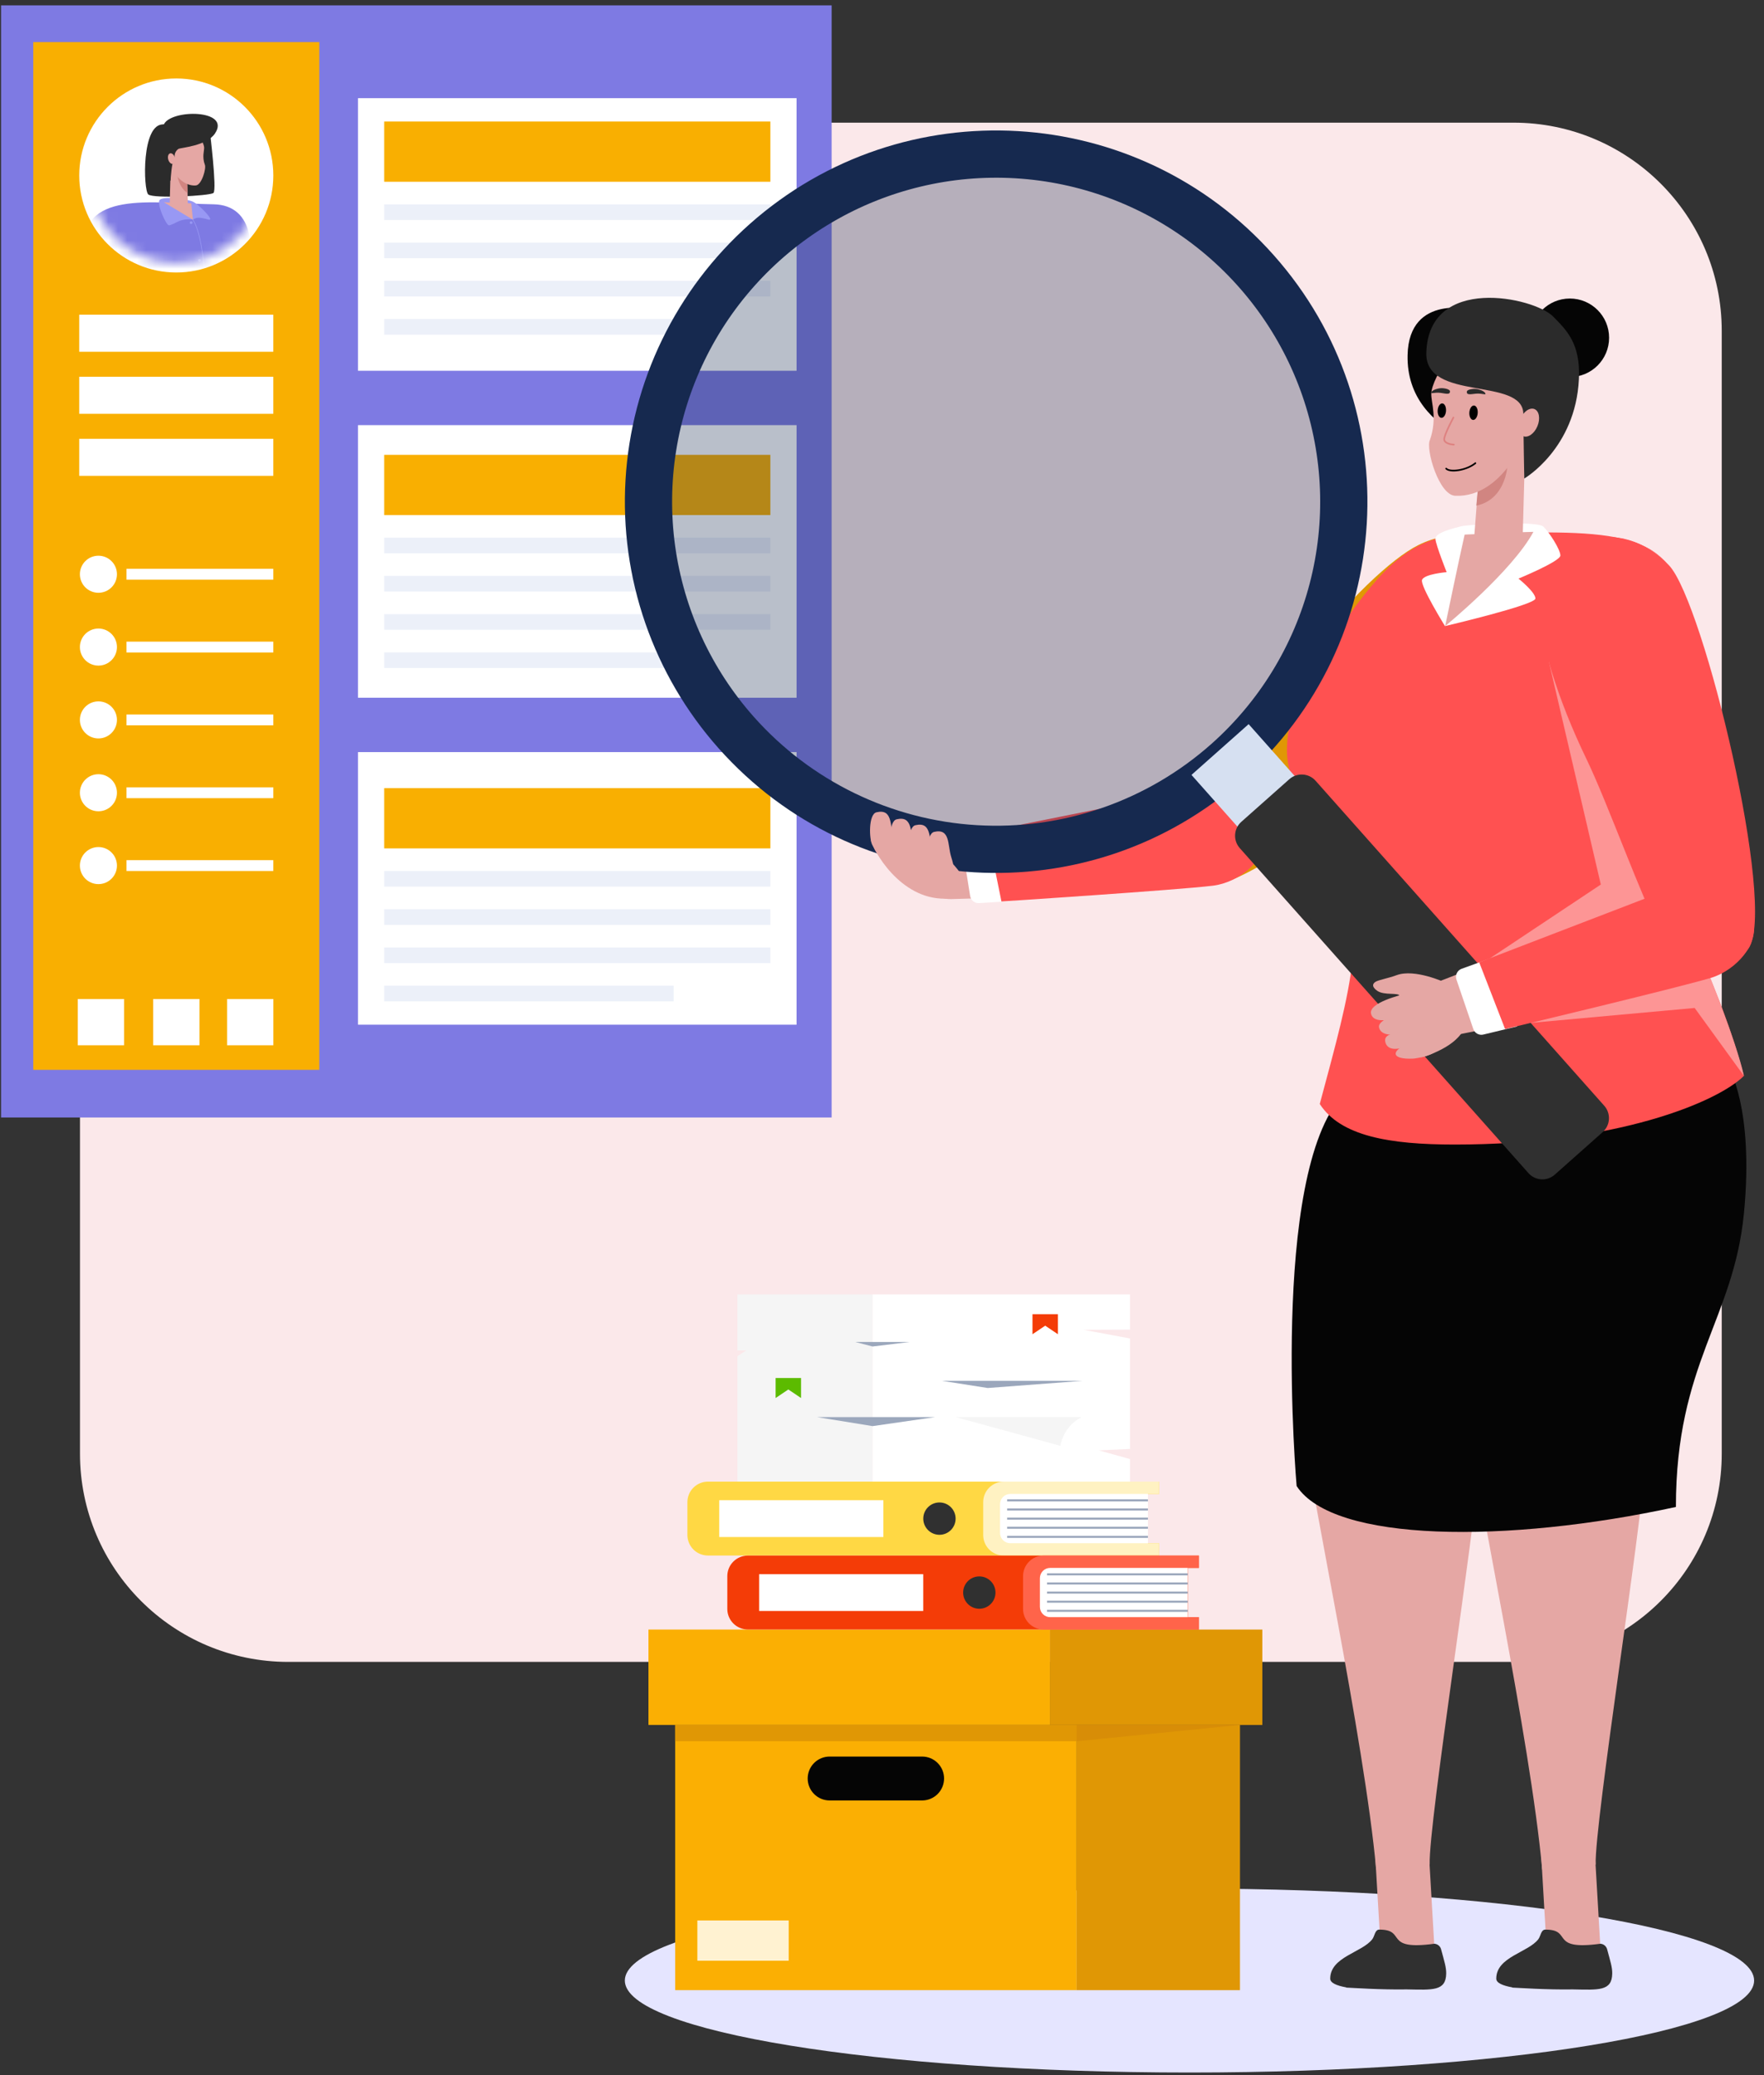 <svg width="187" height="220" viewBox="0 0 187 220" fill="none" xmlns="http://www.w3.org/2000/svg">
<rect x="0" y="0" width="187" height="220" fill="#333333" stroke="none"/>
<path d="M30.553 176.191L160.447 176.191C172.637 176.191 182.52 166.309 182.52 154.119L182.52 35.076C182.52 22.886 172.637 13.004 160.447 13.004L30.553 13.004C18.363 13.004 8.48 22.886 8.48 35.076L8.48 154.119C8.48 166.309 18.363 176.191 30.553 176.191Z" fill="#fbe8ea"/>
<path d="M126.096 219.725C159.154 219.725 185.953 215.359 185.953 209.973C185.953 204.587 159.154 200.22 126.096 200.22C93.037 200.22 66.238 204.587 66.238 209.973C66.238 215.359 93.037 219.725 126.096 219.725Z" fill="#E5E5FF"/>
<path d="M114.133 182.874H71.574V210.989H114.133V182.874Z" fill="#FBAF03"/>
<path d="M83.609 203.602H73.926V207.871H83.609V203.602Z" fill="#FFF2D1"/>
<path d="M114.133 182.874H71.574V184.597H114.133V182.874Z" fill="#E09705"/>
<path d="M114.131 210.991H131.449V182.876H114.131V210.991Z" fill="#E09705"/>
<path d="M111.301 172.76H68.742V182.873H111.301V172.76Z" fill="#FBAF03"/>
<path d="M111.306 182.876H133.82V172.762H111.306V182.876Z" fill="#E09705"/>
<path d="M97.752 190.881H87.949C87.332 190.881 86.74 190.636 86.303 190.199C85.866 189.763 85.621 189.17 85.621 188.553C85.621 187.935 85.866 187.343 86.303 186.907C86.74 186.47 87.332 186.225 87.949 186.225H97.752C98.369 186.225 98.962 186.47 99.398 186.907C99.835 187.343 100.08 187.935 100.08 188.553C100.08 189.17 99.835 189.763 99.398 190.199C98.962 190.636 98.369 190.881 97.752 190.881Z" fill="#050505"/>
<path d="M131.451 182.874L114.133 184.608V182.874H131.451Z" fill="#D88D07"/>
<path d="M121.695 158.386V163.608H122.87V164.913H75.047C74.47 164.913 73.916 164.684 73.508 164.276C73.1 163.868 72.871 163.315 72.871 162.737V159.256C72.871 158.679 73.1 158.125 73.508 157.717C73.916 157.309 74.47 157.08 75.047 157.08H122.87V158.386H121.695Z" fill="#FFD844"/>
<path d="M121.695 158.386V163.608H122.87V164.913H106.402C105.825 164.913 105.272 164.684 104.864 164.276C104.456 163.868 104.227 163.315 104.227 162.737V159.256C104.227 158.679 104.456 158.125 104.864 157.717C105.272 157.309 105.825 157.08 106.402 157.08H122.87V158.386H121.695Z" fill="#FFF2C2"/>
<path d="M121.696 158.386V163.608H107.1C106.811 163.608 106.534 163.493 106.33 163.289C106.126 163.085 106.012 162.809 106.012 162.52V159.474C106.012 159.185 106.126 158.908 106.33 158.704C106.534 158.5 106.811 158.386 107.1 158.386H121.696Z" fill="white"/>
<path d="M121.692 162.825H106.766V163.042H121.692V162.825Z" fill="#9BA7BC"/>
<path d="M121.692 161.858H106.766V162.076H121.692V161.858Z" fill="#9BA7BC"/>
<path d="M121.692 160.893H106.766V161.11H121.692V160.893Z" fill="#9BA7BC"/>
<path d="M121.692 159.924H106.766V160.142H121.692V159.924Z" fill="#9BA7BC"/>
<path d="M121.692 158.958H106.766V159.176H121.692V158.958Z" fill="#9BA7BC"/>
<path d="M99.59 162.716C100.537 162.716 101.304 161.948 101.304 161.001C101.304 160.054 100.537 159.287 99.59 159.287C98.643 159.287 97.875 160.054 97.875 161.001C97.875 161.948 98.643 162.716 99.59 162.716Z" fill="#303030"/>
<path d="M93.645 159.049H76.246V162.951H93.645V159.049Z" fill="white"/>
<path d="M125.921 166.225V171.448H127.096V172.753H79.278C78.7 172.753 78.147 172.524 77.739 172.116C77.331 171.708 77.102 171.154 77.102 170.577V167.096C77.102 166.519 77.331 165.965 77.739 165.557C78.147 165.149 78.7 164.92 79.278 164.92H127.096V166.225H125.921Z" fill="#F43C07"/>
<path d="M125.921 166.225V171.448H127.096V172.753H110.629C110.052 172.753 109.498 172.524 109.09 172.116C108.682 171.708 108.453 171.154 108.453 170.577V167.096C108.453 166.519 108.682 165.965 109.09 165.557C109.498 165.149 110.052 164.92 110.629 164.92H127.096V166.225H125.921Z" fill="#FF644A"/>
<path d="M125.922 166.226V171.448H111.326C111.038 171.448 110.761 171.333 110.557 171.129C110.353 170.925 110.238 170.648 110.238 170.36V167.314C110.238 167.025 110.353 166.748 110.557 166.544C110.761 166.34 111.038 166.226 111.326 166.226H125.922Z" fill="white"/>
<path d="M125.919 170.667H110.992V170.884H125.919V170.667Z" fill="#9BA7BC"/>
<path d="M125.919 169.698H110.992V169.916H125.919V169.698Z" fill="#9BA7BC"/>
<path d="M125.919 168.732H110.992V168.95H125.919V168.732Z" fill="#9BA7BC"/>
<path d="M125.919 167.766H110.992V167.984H125.919V167.766Z" fill="#9BA7BC"/>
<path d="M125.919 166.798H110.992V167.015H125.919V166.798Z" fill="#9BA7BC"/>
<path d="M103.816 170.556C104.763 170.556 105.531 169.788 105.531 168.841C105.531 167.894 104.763 167.126 103.816 167.126C102.869 167.126 102.102 167.894 102.102 168.841C102.102 169.788 102.869 170.556 103.816 170.556Z" fill="#303030"/>
<path d="M97.871 166.892H80.473V170.793H97.871V166.892Z" fill="white"/>
<path d="M92.505 157.08H78.172V143.781L79.116 143.167H78.172V137.229H92.505V157.08Z" fill="#F5F5F5"/>
<path d="M119.786 157.08H92.504V137.229H119.786V140.963L114.859 140.983L119.786 141.903V153.614L116.483 153.766L119.786 154.687V157.08Z" fill="white"/>
<path d="M86.621 150.239H99.117L92.505 151.194L86.621 150.239ZM90.664 142.273H96.454L92.505 142.752L90.664 142.273Z" fill="#9BA7BC"/>
<path d="M99.867 146.394H114.742L104.704 147.154L99.867 146.394Z" fill="#9BA7BC"/>
<path d="M101.324 150.239H114.676C114.086 150.533 113.573 150.963 113.18 151.492C112.787 152.021 112.524 152.636 112.413 153.286L101.324 150.239Z" fill="#F5F5F5"/>
<path d="M112.149 141.453L110.802 140.545L109.453 141.453V139.329H112.149V141.453Z" fill="#F43C07"/>
<path d="M84.919 148.216L83.57 147.308L82.223 148.216V146.092H84.919V148.216Z" fill="#5CBB00"/>
<path d="M88.16 0.568H0.113V118.473H88.16V0.568Z" fill="#7E7AE3"/>
<path d="M33.849 4.463H3.527V113.422H33.849V4.463Z" fill="#F9AF01"/>
<path d="M18.688 28.89C24.369 28.89 28.974 24.285 28.974 18.604C28.974 12.924 24.369 8.319 18.688 8.319C13.007 8.319 8.402 12.924 8.402 18.604C8.402 24.285 13.007 28.89 18.688 28.89Z" fill="white"/>
<mask id="mask0_763_8463" style="mask-type:luminance" maskUnits="userSpaceOnUse" x="9" y="9" width="19" height="19">
<path d="M18.69 27.86C23.802 27.86 27.946 23.716 27.946 18.604C27.946 13.492 23.802 9.348 18.69 9.348C13.578 9.348 9.434 13.492 9.434 18.604C9.434 23.716 13.578 27.86 18.69 27.86Z" fill="white"/>
</mask>
<g mask="url(#mask0_763_8463)">
<path d="M22.232 13.791C22.232 13.791 23.02 20.144 22.626 20.458C22.232 20.771 16.242 21.074 15.717 20.614C15.193 20.155 14.964 12.999 17.367 13.192C20.145 11.376 22.119 12.779 22.232 13.791Z" fill="#2B2B2B"/>
<path d="M26.998 42.835C23.538 46.969 11.654 44.885 10.637 43.544C10.202 42.966 10.744 40.607 10.637 39.491C10.366 36.174 9.881 32.878 9.186 29.623C8.968 28.701 8.83 27.762 8.773 26.816C8.507 20.099 15.792 21.546 22.631 21.659C24.807 21.696 25.997 22.945 26.413 24.829C26.977 27.373 26.631 34.641 26.791 39.819C26.815 40.157 27.238 42.298 26.998 42.835Z" fill="#7E7AE3"/>
<path d="M21.686 45.046C21.886 44.851 22.045 44.617 22.153 44.359C22.26 44.101 22.315 43.824 22.312 43.545C22.312 42.768 22.034 42.13 22.034 41.338C22.034 33.825 21.908 25.613 20.424 23.308C20.419 23.301 20.417 23.292 20.419 23.284C20.42 23.275 20.425 23.268 20.432 23.263C20.44 23.258 20.448 23.256 20.457 23.258C20.466 23.259 20.473 23.264 20.478 23.271C21.973 25.593 22.099 33.814 22.099 41.332C22.099 42.119 22.386 42.748 22.378 43.538C22.379 43.827 22.322 44.114 22.21 44.381C22.098 44.647 21.933 44.888 21.725 45.09C21.719 45.091 21.713 45.091 21.707 45.089C21.701 45.088 21.696 45.084 21.692 45.08C21.688 45.075 21.685 45.07 21.684 45.064C21.683 45.058 21.683 45.052 21.686 45.046Z" fill="#9898F4"/>
<path d="M20.261 23.75C20.34 23.75 20.404 23.686 20.404 23.607C20.404 23.527 20.34 23.463 20.261 23.463C20.181 23.463 20.117 23.527 20.117 23.607C20.117 23.686 20.181 23.75 20.261 23.75Z" fill="#9898F4"/>
<path d="M21.144 27.749C21.223 27.749 21.287 27.685 21.287 27.606C21.287 27.526 21.223 27.462 21.144 27.462C21.064 27.462 21 27.526 21 27.606C21 27.685 21.064 27.749 21.144 27.749Z" fill="#9898F4"/>
<path d="M16.891 21.25C16.658 21.772 17.644 23.942 17.924 23.894C18.205 23.846 18.577 23.609 19.012 23.428C19.475 23.255 19.974 23.205 20.461 23.282C20.864 22.989 21.258 23.093 21.549 23.143C21.884 23.195 22.111 23.326 22.248 23.282C22.542 23.187 21.086 21.685 20.451 21.381C19.815 21.076 17.124 20.739 16.891 21.25Z" fill="#9898F4"/>
<path d="M18.116 16.913L17.992 21.483L17.363 21.435L20.449 23.287L20.277 21.561C20.277 21.561 20.072 21.561 19.911 21.546L19.855 19.487L18.116 16.913Z" fill="#E5A7A4"/>
<path d="M18.793 18.604C18.793 18.604 18.987 19.91 19.881 20.46L19.835 19.305L18.793 18.604Z" fill="#D18581"/>
<path d="M21.007 14.352C20.224 13.469 17.539 13.88 17.543 15.495C17.547 17.109 18.811 19.777 20.748 19.664C21.39 19.625 21.886 17.819 21.716 17.468C21.405 16.611 21.655 15.991 21.642 15.649C21.629 15.307 21.301 14.67 21.007 14.352Z" fill="#E5A7A4"/>
<path d="M18.093 19.013C18.15 19.614 16.627 18.561 16.483 18.206C15.128 14.877 16.725 13.184 17.367 13.201C18.096 11.554 24.562 11.565 22.774 14.174C21.875 15.479 19.173 15.651 18.92 15.784C18.782 15.877 18.672 16.005 18.599 16.155C18.527 16.305 18.496 16.471 18.509 16.637C18.187 17.177 18.093 19.013 18.093 19.013Z" fill="#2B2B2B"/>
<path d="M18.342 17.37C18.537 17.316 18.625 17.023 18.539 16.716C18.453 16.41 18.226 16.205 18.032 16.259C17.837 16.314 17.749 16.607 17.835 16.913C17.921 17.22 18.148 17.424 18.342 17.37Z" fill="#E5A7A4"/>
</g>
<path d="M28.971 33.364H8.402V37.293H28.971V33.364Z" fill="white"/>
<path d="M28.971 39.941H8.402V43.871H28.971V39.941Z" fill="white"/>
<path d="M28.971 46.519H8.402V50.449H28.971V46.519Z" fill="white"/>
<path d="M28.972 60.304H13.41V61.453H28.972V60.304Z" fill="white"/>
<path d="M10.434 62.845C11.519 62.845 12.399 61.966 12.399 60.88C12.399 59.795 11.519 58.916 10.434 58.916C9.348 58.916 8.469 59.795 8.469 60.88C8.469 61.966 9.348 62.845 10.434 62.845Z" fill="white"/>
<path d="M28.972 68.026H13.41V69.175H28.972V68.026Z" fill="white"/>
<path d="M10.434 70.566C11.519 70.566 12.399 69.686 12.399 68.601C12.399 67.515 11.519 66.636 10.434 66.636C9.348 66.636 8.469 67.515 8.469 68.601C8.469 69.686 9.348 70.566 10.434 70.566Z" fill="white"/>
<path d="M28.972 75.749H13.41V76.897H28.972V75.749Z" fill="white"/>
<path d="M10.434 78.288C11.519 78.288 12.399 77.408 12.399 76.323C12.399 75.238 11.519 74.358 10.434 74.358C9.348 74.358 8.469 75.238 8.469 76.323C8.469 77.408 9.348 78.288 10.434 78.288Z" fill="white"/>
<path d="M28.972 83.471H13.41V84.62H28.972V83.471Z" fill="white"/>
<path d="M10.434 86.01C11.519 86.01 12.399 85.13 12.399 84.045C12.399 82.96 11.519 82.08 10.434 82.08C9.348 82.08 8.469 82.96 8.469 84.045C8.469 85.13 9.348 86.01 10.434 86.01Z" fill="white"/>
<path d="M28.972 91.193H13.41V92.342H28.972V91.193Z" fill="white"/>
<path d="M10.434 93.733C11.519 93.733 12.399 92.853 12.399 91.768C12.399 90.682 11.519 89.803 10.434 89.803C9.348 89.803 8.469 90.682 8.469 91.768C8.469 92.853 9.348 93.733 10.434 93.733Z" fill="white"/>
<path d="M13.151 105.913H8.246V110.818H13.151V105.913Z" fill="white"/>
<path d="M28.975 105.913H24.07V110.818H28.975V105.913Z" fill="white"/>
<path d="M21.143 105.913H16.238V110.818H21.143V105.913Z" fill="white"/>
<path d="M84.444 10.408H37.949V39.308H84.444V10.408Z" fill="white"/>
<path d="M84.444 45.072H37.949V73.973H84.444V45.072Z" fill="white"/>
<path d="M84.444 79.735H37.949V108.635H84.444V79.735Z" fill="white"/>
<path d="M81.666 12.884H40.73V19.27H81.666V12.884Z" fill="#F9AF01"/>
<path d="M81.666 21.666H40.73V23.324H81.666V21.666Z" fill="#ECF0F9"/>
<path d="M81.666 25.72H40.73V27.378H81.666V25.72Z" fill="#ECF0F9"/>
<path d="M81.666 29.773H40.73V31.431H81.666V29.773Z" fill="#ECF0F9"/>
<path d="M71.413 33.827H40.73V35.485H71.413V33.827Z" fill="#ECF0F9"/>
<path d="M81.666 48.221H40.73V54.607H81.666V48.221Z" fill="#F9AF01"/>
<path d="M81.666 57.003H40.73V58.661H81.666V57.003Z" fill="#ECF0F9"/>
<path d="M81.666 61.057H40.73V62.715H81.666V61.057Z" fill="#ECF0F9"/>
<path d="M81.666 65.11H40.73V66.768H81.666V65.11Z" fill="#ECF0F9"/>
<path d="M71.413 69.164H40.73V70.822H71.413V69.164Z" fill="#ECF0F9"/>
<path d="M81.666 83.558H40.73V89.944H81.666V83.558Z" fill="#F9AF01"/>
<path d="M81.666 92.342H40.73V94H81.666V92.342Z" fill="#ECF0F9"/>
<path d="M81.666 96.396H40.73V98.054H81.666V96.396Z" fill="#ECF0F9"/>
<path d="M81.666 100.449H40.73V102.108H81.666V100.449Z" fill="#ECF0F9"/>
<path d="M71.413 104.503H40.73V106.161H71.413V104.503Z" fill="#ECF0F9"/>
<path d="M128.244 93.758C133.51 94.496 158.803 73.011 160.692 67.963C163.303 60.978 157.498 54.235 150.35 57.79C147.521 59.194 142.734 63.75 138.419 69.386C135.353 73.403 127.272 81.945 126.184 83.917C122.25 90.986 124.225 93.199 128.244 93.758Z" fill="#E09705"/>
<path d="M105.681 95.179C103.588 95.24 101.895 95.284 100.873 95.319C97.565 95.436 94.197 90.549 99.014 89.635C100.081 89.433 102.061 89.024 104.513 88.508L105.681 95.179Z" fill="#E5A7A4"/>
<path d="M107.468 95.517L105.789 87.936L102.705 88.486C102.472 88.528 102.265 88.66 102.128 88.853C101.991 89.045 101.935 89.284 101.972 89.518L102.842 94.99C102.878 95.212 102.995 95.413 103.171 95.553C103.347 95.693 103.569 95.762 103.793 95.747L107.468 95.517Z" fill="white"/>
<path d="M106.162 95.571C106.162 95.571 124.803 94.359 128.574 93.9C131.32 93.565 134.39 91.193 133.999 88.358C133.631 85.682 131.655 82.82 127.305 83.595L104.656 88.14L106.162 95.571Z" fill="#FF5151"/>
<path d="M166.418 39.97C168.716 39.97 170.579 38.107 170.579 35.809C170.579 33.512 168.716 31.649 166.418 31.649C164.12 31.649 162.258 33.512 162.258 35.809C162.258 38.107 164.12 39.97 166.418 39.97Z" fill="#050505"/>
<path d="M164.047 208.12L169.734 207.788L169.07 196.399L163.383 196.731L164.047 208.12Z" fill="#E5A7A4"/>
<path d="M163.826 204.572C166.783 204.572 164.159 206.82 169.658 206.071C169.823 206.082 169.98 206.144 170.108 206.249C170.235 206.354 170.327 206.497 170.369 206.656C170.718 207.951 170.922 208.571 170.911 209.235C170.883 211.115 169.462 210.96 166.731 210.912C163.974 210.96 160.917 210.743 160.323 210.721L160.293 210.693C159.305 210.514 158.617 210.225 158.617 209.774C158.617 207.448 162.005 207.011 163.084 205.581C163.332 205.251 163.352 204.572 163.826 204.572Z" fill="#303030"/>
<path d="M156.05 152.942C156.357 157.187 162.252 184.532 163.483 198.179C163.646 198.71 167.058 198.199 169.158 197.668C169.008 193.372 174.189 160.653 174.189 156.715C174.189 143.977 165.174 141.905 162.517 142.789C158.15 144.21 155.739 148.635 156.05 152.942Z" fill="#E5A7A4"/>
<path d="M146.45 208.119L152.137 207.788L151.472 196.399L145.785 196.73L146.45 208.119Z" fill="#E5A7A4"/>
<path d="M146.223 204.572C149.182 204.572 146.558 206.82 152.054 206.071C152.219 206.081 152.377 206.144 152.505 206.249C152.633 206.354 152.725 206.496 152.768 206.656C153.116 207.951 153.32 208.571 153.31 209.235C153.279 211.115 151.86 210.96 149.13 210.912C146.373 210.96 143.316 210.743 142.719 210.721L142.691 210.693C141.703 210.514 141.016 210.225 141.016 209.774C141.016 207.448 144.404 207.011 145.483 205.581C145.733 205.251 145.75 204.572 146.223 204.572Z" fill="#303030"/>
<path d="M138.451 152.942C138.758 157.187 144.65 184.532 145.884 198.179C146.047 198.71 149.459 198.199 151.559 197.668C151.409 193.372 156.587 160.653 156.587 156.715C156.587 143.977 147.575 141.905 144.918 142.789C140.544 144.21 138.151 148.635 138.451 152.942Z" fill="#E5A7A4"/>
<path d="M183.175 112.981C183.175 112.981 185.98 117.389 184.87 128.665C183.76 139.94 177.661 144.549 177.661 159.765C159.779 163.654 141.343 163.543 137.454 157.544C137.454 157.544 134.567 124.554 142.341 116.112C149.028 108.855 168.083 105.458 183.175 112.981Z" fill="#050505"/>
<path d="M184.871 114.062C182.09 116.837 171.321 121.343 154.22 121.343C147.225 121.343 142.105 120.431 139.907 117.043C141.631 110.611 142.89 106.105 143.389 101.783C143.824 98.028 143.667 94.416 142.736 89.799C138.702 86.548 136.426 82.905 136.426 79.572C136.426 74.567 139.559 70.087 142.342 66.148C146.387 60.426 149.505 56.898 155.08 56.674C162.868 56.365 168.257 56.259 171.896 57.096C172.894 57.307 173.857 57.661 174.755 58.145C177.655 59.773 178.671 62.824 178.671 68.287C178.671 81.748 177.44 80.076 178.236 91.524C178.236 91.62 178.258 91.835 178.264 91.909C178.6 96.359 179.518 99.201 180.71 102.236C181.937 105.35 183.428 108.649 184.871 114.062Z" fill="#FF5151"/>
<path d="M184.872 114.062L179.65 106.862L162.266 108.444C158.55 106.072 155.71 104.309 157.895 101.631L169.701 93.778L164.192 70.134C172.485 56.139 171.91 57.133 171.917 57.053L174.771 58.154C177.672 59.781 178.688 62.832 178.688 68.296C178.688 81.756 177.456 80.085 178.253 91.532C178.379 94.32 179.911 99.599 180.727 102.245C180.799 102.388 184.063 110.346 184.872 114.062Z" fill="#FD9595"/>
<path opacity="0.3" d="M129.879 80.068C124.43 84.906 117.668 88.021 110.449 89.017C103.23 90.012 95.877 88.845 89.321 85.663C82.766 82.48 77.301 77.425 73.618 71.136C69.935 64.848 68.2 57.608 68.631 50.333C69.063 43.059 71.642 36.075 76.042 30.266C80.442 24.457 86.466 20.083 93.353 17.698C100.239 15.312 107.678 15.023 114.728 16.865C121.779 18.707 128.126 22.599 132.965 28.048C136.178 31.666 138.647 35.882 140.231 40.454C141.815 45.027 142.483 49.866 142.196 54.697C141.91 59.527 140.674 64.254 138.561 68.607C136.448 72.96 133.498 76.855 129.879 80.068Z" fill="#16294f"/>
<path d="M76.172 79.326C90.603 95.578 115.478 97.053 131.732 82.611C147.986 68.17 149.466 43.307 135.029 27.055C120.591 10.803 95.721 9.328 79.466 23.761C75.602 27.193 72.451 31.353 70.194 36.003C67.936 40.653 66.617 45.701 66.311 50.861C66.005 56.021 66.719 61.19 68.411 66.074C70.103 70.958 72.74 75.461 76.172 79.326ZM79.915 76.001C75.403 70.921 72.5 64.617 71.571 57.886C70.643 51.156 71.731 44.302 74.698 38.19C77.665 32.078 82.378 26.983 88.241 23.55C94.103 20.116 100.852 18.498 107.634 18.901C114.417 19.303 120.927 21.707 126.343 25.81C131.758 29.912 135.836 35.528 138.06 41.948C140.283 48.368 140.553 55.303 138.836 61.876C137.118 68.45 133.49 74.366 128.41 78.877C121.597 84.927 112.661 88.022 103.566 87.483C94.472 86.943 85.964 82.813 79.915 76.001Z" fill="#16294f"/>
<path d="M132.284 88.883L138.344 83.501L132.367 76.772L126.307 82.154L132.284 88.883Z" fill="#D6E0F1"/>
<path d="M164.818 124.535L169.902 120.02C170.718 119.295 170.791 118.047 170.067 117.231L139.466 82.776C138.741 81.96 137.493 81.886 136.677 82.611L131.593 87.126C130.777 87.851 130.703 89.1 131.427 89.916L162.028 124.37C162.753 125.186 164.002 125.26 164.818 124.535Z" fill="#303030"/>
<path d="M92.491 89.611C92.117 88.982 92.056 86.317 92.914 86.117C94.639 85.714 94.328 87.498 94.72 88.758C95.066 89.866 95.287 90.991 94.48 91.002C92.964 91.023 92.868 90.24 92.491 89.611Z" fill="#E5A7A4"/>
<path d="M94.633 90.353C94.257 89.724 94.198 87.061 95.053 86.861C96.779 86.458 96.467 88.24 96.859 89.5C97.205 90.61 97.427 91.733 96.62 91.744C95.105 91.766 95.012 90.982 94.633 90.353Z" fill="#E5A7A4"/>
<path d="M96.621 90.982C96.245 90.353 96.186 87.688 97.043 87.488C98.767 87.085 98.456 88.869 98.847 90.129C99.193 91.237 99.417 92.362 98.608 92.373C97.091 92.403 96.998 91.609 96.621 90.982Z" fill="#E5A7A4"/>
<path d="M98.606 91.689C98.229 91.061 98.171 88.397 99.026 88.195C100.751 87.794 100.44 89.576 100.832 90.836C101.178 91.946 101.402 93.069 100.592 93.08C99.076 93.102 98.984 92.318 98.606 91.689Z" fill="#E5A7A4"/>
<path d="M92.316 89.052C92.534 90.075 95.363 95.347 100.206 95.277C104.558 95.212 101.048 91.63 101.048 91.63L92.316 89.052Z" fill="#E5A7A4"/>
<path d="M185.366 100.554C188.39 96.187 180.629 63.942 176.956 59.964C171.897 54.485 163.261 56.629 163.215 64.612C163.195 67.763 165.097 74.106 168.191 80.496C170.396 85.044 174.38 96.111 175.642 97.965C180.2 104.656 183.059 103.898 185.366 100.554Z" fill="#FF5151"/>
<path d="M153.201 104.166C153.201 104.166 149.977 102.665 148.051 103.387C147.181 103.711 146.121 103.89 145.81 104.096C145.229 104.477 145.827 104.928 146.027 105.062C146.78 105.543 148.162 105.213 148.382 105.554C148.863 106.285 153.201 104.166 153.201 104.166Z" fill="#E5A7A4"/>
<path d="M149.348 104.575C149.348 104.575 153.104 102.786 154.788 105.417C155.922 107.18 156.485 110.078 151.132 111.978C148.332 112.974 145.812 106.681 149.348 104.575Z" fill="#E5A7A4"/>
<path d="M148.436 107.513C147.076 107.811 146.075 108.383 146.188 108.92C146.376 109.81 147.694 109.904 149.287 109.356C150.88 108.807 149.794 107.212 148.436 107.513ZM149.855 112.23C149.855 112.23 152.738 111.923 152.599 110.707C152.418 109.147 149.77 110.465 149.289 110.648C147.592 111.294 147.246 112.363 149.855 112.23Z" fill="#E5A7A4"/>
<path d="M148.571 109.419C147.853 109.541 146.537 109.61 146.893 110.592C147.303 111.716 149.096 110.979 149.357 110.77C149.875 110.352 149.289 109.299 148.571 109.419ZM148.706 105.439C148.706 105.439 145.057 106.283 145.344 107.476C145.714 108.999 149.28 107.552 149.581 107.41C150.186 107.127 149.629 105.195 148.706 105.439Z" fill="#E5A7A4"/>
<path d="M159.005 108.792C156.951 109.203 155.291 109.532 154.29 109.739C151.05 110.411 146.905 106.161 151.498 104.449C152.519 104.07 154.407 103.331 156.72 102.412L159.005 108.792Z" fill="#E5A7A4"/>
<path d="M160.83 108.82L157.899 101.64L154.944 102.708C154.721 102.789 154.539 102.954 154.437 103.168C154.334 103.381 154.32 103.626 154.396 103.851L156.184 109.095C156.256 109.308 156.406 109.486 156.602 109.595C156.799 109.704 157.03 109.735 157.249 109.682L160.83 108.82Z" fill="white"/>
<path d="M159.552 109.097C159.552 109.097 177.721 104.762 181.37 103.672C184.021 102.878 186.647 100.023 185.783 97.294C184.969 94.72 182.543 92.231 178.385 93.726L156.809 102.025L159.552 109.097Z" fill="#FF5151"/>
<path d="M156.313 32.857C156.313 32.857 149.35 31 149.217 37.661C149.028 46.648 160.56 48.182 160.56 48.182L156.313 32.857Z" fill="#050505"/>
<path d="M163.606 55.828C164.259 56.457 165.415 58.269 165.415 58.892C165.415 59.514 160.974 61.342 160.974 61.342C160.974 61.342 162.769 62.782 162.769 63.454C162.769 64.127 153.182 66.377 153.182 66.377C153.182 66.377 150.551 62.125 150.745 61.492C150.938 60.859 153.356 60.658 153.356 60.658C153.356 60.658 152.246 57.867 152.168 57.162C152.089 56.457 154.169 55.991 154.894 55.797C155.619 55.604 162.969 55.195 163.606 55.828Z" fill="white"/>
<path d="M161.729 45.677L161.433 56.42L162.556 56.387C160.293 60.578 153.199 66.377 153.199 66.377C153.199 66.377 154.659 59.329 155.264 56.679C155.264 56.679 155.86 56.644 156.302 56.635L156.737 50.995L161.729 45.677Z" fill="#E5A7A4"/>
<path d="M159.785 49.507C159.785 49.507 159.568 52.988 156.504 53.604L156.804 50.499L159.785 49.507Z" fill="#D18581"/>
<path d="M153.399 38.238C155.488 35.831 162.745 36.867 162.775 41.223C162.805 45.579 159.474 52.814 154.252 52.559C152.535 52.475 151.125 47.631 151.578 46.663C152.396 44.345 151.706 42.674 151.728 41.752C151.75 40.829 152.646 39.104 153.399 38.238Z" fill="#E5A7A4"/>
<path d="M161.588 50.732C161.588 50.732 167.028 47.57 167.378 40.183C167.566 36.369 166.014 34.961 164.658 33.568C162.633 31.506 151.422 29.084 151.205 37.404C151.055 42.638 161.488 39.907 161.488 43.906C161.495 45.851 161.588 50.732 161.588 50.732Z" fill="#2B2B2B"/>
<path d="M162.98 45.185C163.31 44.392 163.172 43.579 162.67 43.371C162.169 43.162 161.494 43.636 161.164 44.429C160.834 45.222 160.973 46.035 161.474 46.243C161.976 46.452 162.65 45.978 162.98 45.185Z" fill="#E5A7A4"/>
<path d="M156.651 43.785C156.679 43.363 156.503 43.007 156.258 42.991C156.014 42.975 155.793 43.304 155.765 43.726C155.737 44.148 155.913 44.504 156.158 44.52C156.402 44.536 156.623 44.207 156.651 43.785Z" fill="black"/>
<path d="M153.292 43.563C153.319 43.141 153.143 42.785 152.899 42.769C152.654 42.753 152.433 43.082 152.406 43.505C152.378 43.927 152.554 44.282 152.798 44.298C153.043 44.314 153.264 43.985 153.292 43.563Z" fill="black"/>
<path d="M151.727 41.632C151.727 41.519 151.944 41.284 152.58 41.173C153.015 41.097 153.668 41.253 153.705 41.458C153.772 41.961 153.052 41.656 152.534 41.636C152.016 41.617 151.722 41.745 151.727 41.632Z" fill="#2B2B2B"/>
<path d="M154.112 47.227C153.64 47.207 152.98 47.009 153.013 46.539C153.05 45.984 153.959 44.295 153.999 44.224C154.004 44.214 154.012 44.205 154.021 44.198C154.03 44.191 154.04 44.185 154.051 44.182C154.062 44.179 154.073 44.178 154.085 44.179C154.096 44.181 154.107 44.184 154.117 44.19C154.127 44.196 154.136 44.203 154.143 44.212C154.15 44.221 154.155 44.231 154.159 44.242C154.162 44.253 154.163 44.265 154.161 44.276C154.16 44.288 154.156 44.299 154.151 44.309C154.151 44.324 153.222 46.034 153.187 46.55C153.165 46.902 153.77 47.029 154.12 47.052C154.251 47.059 154.223 47.244 154.112 47.227Z" fill="#DE8180"/>
<path d="M153.24 49.737C153.225 49.72 153.218 49.698 153.219 49.675C153.22 49.653 153.23 49.631 153.247 49.616C153.264 49.6 153.286 49.592 153.309 49.593C153.331 49.594 153.353 49.603 153.369 49.62C153.708 49.986 155.379 49.824 156.361 49.028C156.379 49.017 156.401 49.014 156.422 49.017C156.443 49.021 156.462 49.032 156.475 49.049C156.488 49.066 156.495 49.086 156.495 49.108C156.494 49.129 156.486 49.149 156.472 49.165C155.492 49.959 153.695 50.227 153.24 49.737Z" fill="black"/>
<path d="M157.473 41.76C157.473 41.647 157.275 41.401 156.64 41.262C156.205 41.166 155.541 41.295 155.504 41.497C155.413 41.995 156.141 41.725 156.666 41.728C157.19 41.73 157.471 41.873 157.473 41.76Z" fill="#2B2B2B"/>
</svg>
